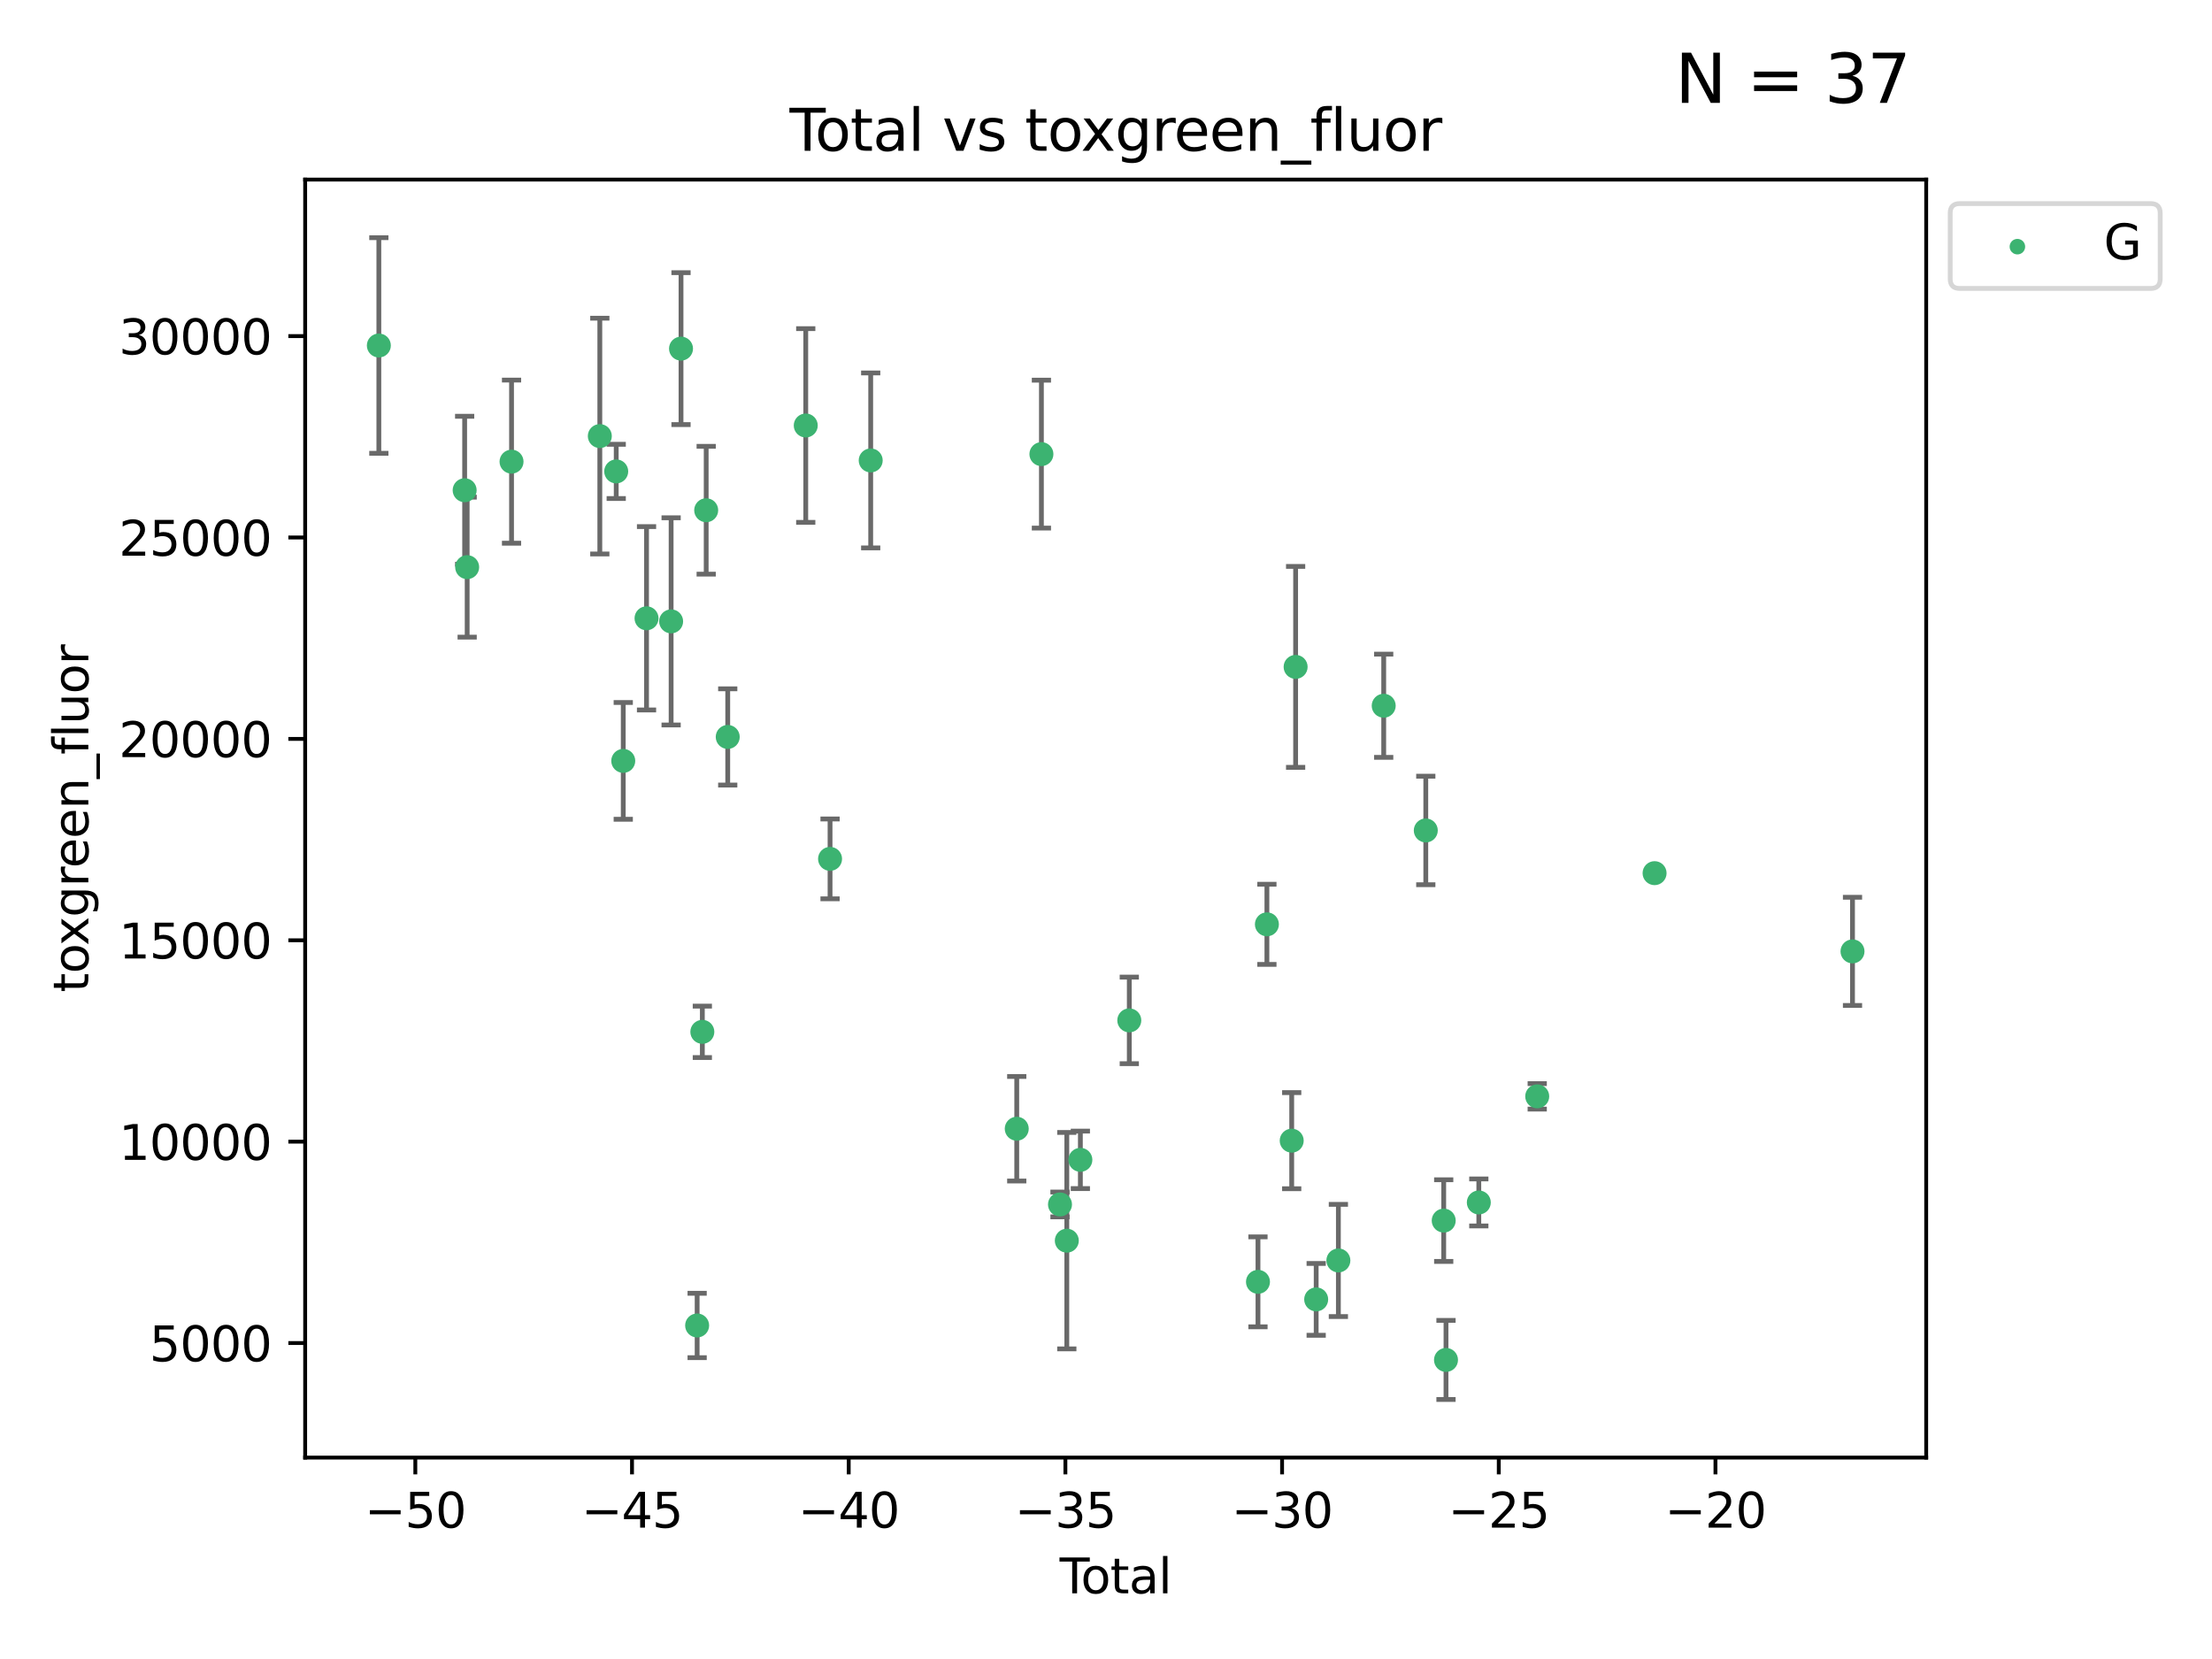 <?xml version="1.0" encoding="utf-8" standalone="no"?>
<!DOCTYPE svg PUBLIC "-//W3C//DTD SVG 1.1//EN"
  "http://www.w3.org/Graphics/SVG/1.1/DTD/svg11.dtd">
<svg xmlns:xlink="http://www.w3.org/1999/xlink" width="460.8pt" height="345.6pt" viewBox="0 0 460.8 345.6" xmlns="http://www.w3.org/2000/svg" version="1.1">
 <defs>
  <style type="text/css">*{stroke-linejoin: round; stroke-linecap: butt}</style>
 </defs>
 <g id="figure_1">
  <g id="patch_1">
   <path d="M 0 345.6 
L 460.8 345.6 
L 460.8 0 
L 0 0 
z
" style="fill: #ffffff"/>
  </g>
  <g id="axes_1">
   <g id="patch_2">
    <path d="M 63.571 303.64 
L 401.26 303.64 
L 401.26 37.411 
L 63.571 37.411 
z
" style="fill: #ffffff"/>
   </g>
   <g id="PathCollection_1">
    <defs>
     <path id="m1333684950" d="M 0 1.118 
C 0.297 1.118 0.581 1 0.791 0.791 
C 1 0.581 1.118 0.297 1.118 0 
C 1.118 -0.297 1 -0.581 0.791 -0.791 
C 0.581 -1 0.297 -1.118 0 -1.118 
C -0.297 -1.118 -0.581 -1 -0.791 -0.791 
C -1 -0.581 -1.118 -0.297 -1.118 0 
C -1.118 0.297 -1 0.581 -0.791 0.791 
C -0.581 1 -0.297 1.118 0 1.118 
z
" style="stroke: #3cb371"/>
    </defs>
    <g clip-path="url(#p2e4b4ba014)">
     <use xlink:href="#m1333684950" x="78.921" y="71.974" style="fill: #3cb371; stroke: #3cb371"/>
     <use xlink:href="#m1333684950" x="96.795" y="102.122" style="fill: #3cb371; stroke: #3cb371"/>
     <use xlink:href="#m1333684950" x="97.319" y="118.147" style="fill: #3cb371; stroke: #3cb371"/>
     <use xlink:href="#m1333684950" x="106.562" y="96.17" style="fill: #3cb371; stroke: #3cb371"/>
     <use xlink:href="#m1333684950" x="124.953" y="90.844" style="fill: #3cb371; stroke: #3cb371"/>
     <use xlink:href="#m1333684950" x="128.369" y="98.203" style="fill: #3cb371; stroke: #3cb371"/>
     <use xlink:href="#m1333684950" x="129.835" y="158.506" style="fill: #3cb371; stroke: #3cb371"/>
     <use xlink:href="#m1333684950" x="134.685" y="128.801" style="fill: #3cb371; stroke: #3cb371"/>
     <use xlink:href="#m1333684950" x="139.807" y="129.444" style="fill: #3cb371; stroke: #3cb371"/>
     <use xlink:href="#m1333684950" x="141.868" y="72.624" style="fill: #3cb371; stroke: #3cb371"/>
     <use xlink:href="#m1333684950" x="145.227" y="276.119" style="fill: #3cb371; stroke: #3cb371"/>
     <use xlink:href="#m1333684950" x="146.31" y="214.952" style="fill: #3cb371; stroke: #3cb371"/>
     <use xlink:href="#m1333684950" x="147.112" y="106.294" style="fill: #3cb371; stroke: #3cb371"/>
     <use xlink:href="#m1333684950" x="151.6" y="153.518" style="fill: #3cb371; stroke: #3cb371"/>
     <use xlink:href="#m1333684950" x="167.853" y="88.638" style="fill: #3cb371; stroke: #3cb371"/>
     <use xlink:href="#m1333684950" x="172.916" y="178.921" style="fill: #3cb371; stroke: #3cb371"/>
     <use xlink:href="#m1333684950" x="181.383" y="95.918" style="fill: #3cb371; stroke: #3cb371"/>
     <use xlink:href="#m1333684950" x="211.806" y="235.135" style="fill: #3cb371; stroke: #3cb371"/>
     <use xlink:href="#m1333684950" x="216.945" y="94.6" style="fill: #3cb371; stroke: #3cb371"/>
     <use xlink:href="#m1333684950" x="220.816" y="250.909" style="fill: #3cb371; stroke: #3cb371"/>
     <use xlink:href="#m1333684950" x="222.236" y="258.454" style="fill: #3cb371; stroke: #3cb371"/>
     <use xlink:href="#m1333684950" x="225.061" y="241.616" style="fill: #3cb371; stroke: #3cb371"/>
     <use xlink:href="#m1333684950" x="235.252" y="212.564" style="fill: #3cb371; stroke: #3cb371"/>
     <use xlink:href="#m1333684950" x="262.06" y="267.031" style="fill: #3cb371; stroke: #3cb371"/>
     <use xlink:href="#m1333684950" x="263.919" y="192.552" style="fill: #3cb371; stroke: #3cb371"/>
     <use xlink:href="#m1333684950" x="269.086" y="237.622" style="fill: #3cb371; stroke: #3cb371"/>
     <use xlink:href="#m1333684950" x="269.902" y="138.926" style="fill: #3cb371; stroke: #3cb371"/>
     <use xlink:href="#m1333684950" x="274.184" y="270.685" style="fill: #3cb371; stroke: #3cb371"/>
     <use xlink:href="#m1333684950" x="278.809" y="262.576" style="fill: #3cb371; stroke: #3cb371"/>
     <use xlink:href="#m1333684950" x="288.251" y="147.019" style="fill: #3cb371; stroke: #3cb371"/>
     <use xlink:href="#m1333684950" x="297.018" y="173" style="fill: #3cb371; stroke: #3cb371"/>
     <use xlink:href="#m1333684950" x="300.752" y="254.271" style="fill: #3cb371; stroke: #3cb371"/>
     <use xlink:href="#m1333684950" x="301.228" y="283.298" style="fill: #3cb371; stroke: #3cb371"/>
     <use xlink:href="#m1333684950" x="308.064" y="250.494" style="fill: #3cb371; stroke: #3cb371"/>
     <use xlink:href="#m1333684950" x="320.231" y="228.39" style="fill: #3cb371; stroke: #3cb371"/>
     <use xlink:href="#m1333684950" x="344.679" y="181.895" style="fill: #3cb371; stroke: #3cb371"/>
     <use xlink:href="#m1333684950" x="385.911" y="198.191" style="fill: #3cb371; stroke: #3cb371"/>
    </g>
   </g>
   <g id="matplotlib.axis_1">
    <g id="xtick_1">
     <g id="line2d_1">
      <defs>
       <path id="ma77ba9586b" d="M 0 0 
L 0 3.5 
" style="stroke: #000000; stroke-width: 0.8"/>
      </defs>
      <g>
       <use xlink:href="#ma77ba9586b" x="86.519" y="303.64" style="stroke: #000000; stroke-width: 0.8"/>
      </g>
     </g>
     <g id="text_1">
      <!-- −50 -->
      <g transform="translate(75.966 318.238)scale(0.1 -0.1)">
       <defs>
        <path id="DejaVuSans-2212" d="M 678 2272 
L 4684 2272 
L 4684 1741 
L 678 1741 
L 678 2272 
z
" transform="scale(0.016)"/>
        <path id="DejaVuSans-35" d="M 691 4666 
L 3169 4666 
L 3169 4134 
L 1269 4134 
L 1269 2991 
Q 1406 3038 1543 3061 
Q 1681 3084 1819 3084 
Q 2600 3084 3056 2656 
Q 3513 2228 3513 1497 
Q 3513 744 3044 326 
Q 2575 -91 1722 -91 
Q 1428 -91 1123 -41 
Q 819 9 494 109 
L 494 744 
Q 775 591 1075 516 
Q 1375 441 1709 441 
Q 2250 441 2565 725 
Q 2881 1009 2881 1497 
Q 2881 1984 2565 2268 
Q 2250 2553 1709 2553 
Q 1456 2553 1204 2497 
Q 953 2441 691 2322 
L 691 4666 
z
" transform="scale(0.016)"/>
        <path id="DejaVuSans-30" d="M 2034 4250 
Q 1547 4250 1301 3770 
Q 1056 3291 1056 2328 
Q 1056 1369 1301 889 
Q 1547 409 2034 409 
Q 2525 409 2770 889 
Q 3016 1369 3016 2328 
Q 3016 3291 2770 3770 
Q 2525 4250 2034 4250 
z
M 2034 4750 
Q 2819 4750 3233 4129 
Q 3647 3509 3647 2328 
Q 3647 1150 3233 529 
Q 2819 -91 2034 -91 
Q 1250 -91 836 529 
Q 422 1150 422 2328 
Q 422 3509 836 4129 
Q 1250 4750 2034 4750 
z
" transform="scale(0.016)"/>
       </defs>
       <use xlink:href="#DejaVuSans-2212"/>
       <use xlink:href="#DejaVuSans-35" x="83.789"/>
       <use xlink:href="#DejaVuSans-30" x="147.412"/>
      </g>
     </g>
    </g>
    <g id="xtick_2">
     <g id="line2d_2">
      <g>
       <use xlink:href="#ma77ba9586b" x="131.659" y="303.64" style="stroke: #000000; stroke-width: 0.8"/>
      </g>
     </g>
     <g id="text_2">
      <!-- −45 -->
      <g transform="translate(121.107 318.238)scale(0.1 -0.1)">
       <defs>
        <path id="DejaVuSans-34" d="M 2419 4116 
L 825 1625 
L 2419 1625 
L 2419 4116 
z
M 2253 4666 
L 3047 4666 
L 3047 1625 
L 3713 1625 
L 3713 1100 
L 3047 1100 
L 3047 0 
L 2419 0 
L 2419 1100 
L 313 1100 
L 313 1709 
L 2253 4666 
z
" transform="scale(0.016)"/>
       </defs>
       <use xlink:href="#DejaVuSans-2212"/>
       <use xlink:href="#DejaVuSans-34" x="83.789"/>
       <use xlink:href="#DejaVuSans-35" x="147.412"/>
      </g>
     </g>
    </g>
    <g id="xtick_3">
     <g id="line2d_3">
      <g>
       <use xlink:href="#ma77ba9586b" x="176.8" y="303.64" style="stroke: #000000; stroke-width: 0.8"/>
      </g>
     </g>
     <g id="text_3">
      <!-- −40 -->
      <g transform="translate(166.247 318.238)scale(0.1 -0.1)">
       <use xlink:href="#DejaVuSans-2212"/>
       <use xlink:href="#DejaVuSans-34" x="83.789"/>
       <use xlink:href="#DejaVuSans-30" x="147.412"/>
      </g>
     </g>
    </g>
    <g id="xtick_4">
     <g id="line2d_4">
      <g>
       <use xlink:href="#ma77ba9586b" x="221.94" y="303.64" style="stroke: #000000; stroke-width: 0.8"/>
      </g>
     </g>
     <g id="text_4">
      <!-- −35 -->
      <g transform="translate(211.388 318.238)scale(0.1 -0.1)">
       <defs>
        <path id="DejaVuSans-33" d="M 2597 2516 
Q 3050 2419 3304 2112 
Q 3559 1806 3559 1356 
Q 3559 666 3084 287 
Q 2609 -91 1734 -91 
Q 1441 -91 1130 -33 
Q 819 25 488 141 
L 488 750 
Q 750 597 1062 519 
Q 1375 441 1716 441 
Q 2309 441 2620 675 
Q 2931 909 2931 1356 
Q 2931 1769 2642 2001 
Q 2353 2234 1838 2234 
L 1294 2234 
L 1294 2753 
L 1863 2753 
Q 2328 2753 2575 2939 
Q 2822 3125 2822 3475 
Q 2822 3834 2567 4026 
Q 2313 4219 1838 4219 
Q 1578 4219 1281 4162 
Q 984 4106 628 3988 
L 628 4550 
Q 988 4650 1302 4700 
Q 1616 4750 1894 4750 
Q 2613 4750 3031 4423 
Q 3450 4097 3450 3541 
Q 3450 3153 3228 2886 
Q 3006 2619 2597 2516 
z
" transform="scale(0.016)"/>
       </defs>
       <use xlink:href="#DejaVuSans-2212"/>
       <use xlink:href="#DejaVuSans-33" x="83.789"/>
       <use xlink:href="#DejaVuSans-35" x="147.412"/>
      </g>
     </g>
    </g>
    <g id="xtick_5">
     <g id="line2d_5">
      <g>
       <use xlink:href="#ma77ba9586b" x="267.081" y="303.64" style="stroke: #000000; stroke-width: 0.8"/>
      </g>
     </g>
     <g id="text_5">
      <!-- −30 -->
      <g transform="translate(256.528 318.238)scale(0.1 -0.1)">
       <use xlink:href="#DejaVuSans-2212"/>
       <use xlink:href="#DejaVuSans-33" x="83.789"/>
       <use xlink:href="#DejaVuSans-30" x="147.412"/>
      </g>
     </g>
    </g>
    <g id="xtick_6">
     <g id="line2d_6">
      <g>
       <use xlink:href="#ma77ba9586b" x="312.221" y="303.64" style="stroke: #000000; stroke-width: 0.8"/>
      </g>
     </g>
     <g id="text_6">
      <!-- −25 -->
      <g transform="translate(301.669 318.238)scale(0.1 -0.1)">
       <defs>
        <path id="DejaVuSans-32" d="M 1228 531 
L 3431 531 
L 3431 0 
L 469 0 
L 469 531 
Q 828 903 1448 1529 
Q 2069 2156 2228 2338 
Q 2531 2678 2651 2914 
Q 2772 3150 2772 3378 
Q 2772 3750 2511 3984 
Q 2250 4219 1831 4219 
Q 1534 4219 1204 4116 
Q 875 4013 500 3803 
L 500 4441 
Q 881 4594 1212 4672 
Q 1544 4750 1819 4750 
Q 2544 4750 2975 4387 
Q 3406 4025 3406 3419 
Q 3406 3131 3298 2873 
Q 3191 2616 2906 2266 
Q 2828 2175 2409 1742 
Q 1991 1309 1228 531 
z
" transform="scale(0.016)"/>
       </defs>
       <use xlink:href="#DejaVuSans-2212"/>
       <use xlink:href="#DejaVuSans-32" x="83.789"/>
       <use xlink:href="#DejaVuSans-35" x="147.412"/>
      </g>
     </g>
    </g>
    <g id="xtick_7">
     <g id="line2d_7">
      <g>
       <use xlink:href="#ma77ba9586b" x="357.362" y="303.64" style="stroke: #000000; stroke-width: 0.8"/>
      </g>
     </g>
     <g id="text_7">
      <!-- −20 -->
      <g transform="translate(346.81 318.238)scale(0.1 -0.1)">
       <use xlink:href="#DejaVuSans-2212"/>
       <use xlink:href="#DejaVuSans-32" x="83.789"/>
       <use xlink:href="#DejaVuSans-30" x="147.412"/>
      </g>
     </g>
    </g>
    <g id="text_8">
     <!-- Total -->
     <g transform="translate(220.739 331.917)scale(0.1 -0.1)">
      <defs>
       <path id="DejaVuSans-54" d="M -19 4666 
L 3928 4666 
L 3928 4134 
L 2272 4134 
L 2272 0 
L 1638 0 
L 1638 4134 
L -19 4134 
L -19 4666 
z
" transform="scale(0.016)"/>
       <path id="DejaVuSans-6f" d="M 1959 3097 
Q 1497 3097 1228 2736 
Q 959 2375 959 1747 
Q 959 1119 1226 758 
Q 1494 397 1959 397 
Q 2419 397 2687 759 
Q 2956 1122 2956 1747 
Q 2956 2369 2687 2733 
Q 2419 3097 1959 3097 
z
M 1959 3584 
Q 2709 3584 3137 3096 
Q 3566 2609 3566 1747 
Q 3566 888 3137 398 
Q 2709 -91 1959 -91 
Q 1206 -91 779 398 
Q 353 888 353 1747 
Q 353 2609 779 3096 
Q 1206 3584 1959 3584 
z
" transform="scale(0.016)"/>
       <path id="DejaVuSans-74" d="M 1172 4494 
L 1172 3500 
L 2356 3500 
L 2356 3053 
L 1172 3053 
L 1172 1153 
Q 1172 725 1289 603 
Q 1406 481 1766 481 
L 2356 481 
L 2356 0 
L 1766 0 
Q 1100 0 847 248 
Q 594 497 594 1153 
L 594 3053 
L 172 3053 
L 172 3500 
L 594 3500 
L 594 4494 
L 1172 4494 
z
" transform="scale(0.016)"/>
       <path id="DejaVuSans-61" d="M 2194 1759 
Q 1497 1759 1228 1600 
Q 959 1441 959 1056 
Q 959 750 1161 570 
Q 1363 391 1709 391 
Q 2188 391 2477 730 
Q 2766 1069 2766 1631 
L 2766 1759 
L 2194 1759 
z
M 3341 1997 
L 3341 0 
L 2766 0 
L 2766 531 
Q 2569 213 2275 61 
Q 1981 -91 1556 -91 
Q 1019 -91 701 211 
Q 384 513 384 1019 
Q 384 1609 779 1909 
Q 1175 2209 1959 2209 
L 2766 2209 
L 2766 2266 
Q 2766 2663 2505 2880 
Q 2244 3097 1772 3097 
Q 1472 3097 1187 3025 
Q 903 2953 641 2809 
L 641 3341 
Q 956 3463 1253 3523 
Q 1550 3584 1831 3584 
Q 2591 3584 2966 3190 
Q 3341 2797 3341 1997 
z
" transform="scale(0.016)"/>
       <path id="DejaVuSans-6c" d="M 603 4863 
L 1178 4863 
L 1178 0 
L 603 0 
L 603 4863 
z
" transform="scale(0.016)"/>
      </defs>
      <use xlink:href="#DejaVuSans-54"/>
      <use xlink:href="#DejaVuSans-6f" x="44.084"/>
      <use xlink:href="#DejaVuSans-74" x="105.266"/>
      <use xlink:href="#DejaVuSans-61" x="144.475"/>
      <use xlink:href="#DejaVuSans-6c" x="205.754"/>
     </g>
    </g>
   </g>
   <g id="matplotlib.axis_2">
    <g id="ytick_1">
     <g id="line2d_8">
      <defs>
       <path id="me175e4bf28" d="M 0 0 
L -3.5 0 
" style="stroke: #000000; stroke-width: 0.8"/>
      </defs>
      <g>
       <use xlink:href="#me175e4bf28" x="63.571" y="279.777" style="stroke: #000000; stroke-width: 0.8"/>
      </g>
     </g>
     <g id="text_9">
      <!-- 5000 -->
      <g transform="translate(31.121 283.576)scale(0.1 -0.1)">
       <use xlink:href="#DejaVuSans-35"/>
       <use xlink:href="#DejaVuSans-30" x="63.623"/>
       <use xlink:href="#DejaVuSans-30" x="127.246"/>
       <use xlink:href="#DejaVuSans-30" x="190.869"/>
      </g>
     </g>
    </g>
    <g id="ytick_2">
     <g id="line2d_9">
      <g>
       <use xlink:href="#me175e4bf28" x="63.571" y="237.825" style="stroke: #000000; stroke-width: 0.8"/>
      </g>
     </g>
     <g id="text_10">
      <!-- 10000 -->
      <g transform="translate(24.759 241.624)scale(0.1 -0.1)">
       <defs>
        <path id="DejaVuSans-31" d="M 794 531 
L 1825 531 
L 1825 4091 
L 703 3866 
L 703 4441 
L 1819 4666 
L 2450 4666 
L 2450 531 
L 3481 531 
L 3481 0 
L 794 0 
L 794 531 
z
" transform="scale(0.016)"/>
       </defs>
       <use xlink:href="#DejaVuSans-31"/>
       <use xlink:href="#DejaVuSans-30" x="63.623"/>
       <use xlink:href="#DejaVuSans-30" x="127.246"/>
       <use xlink:href="#DejaVuSans-30" x="190.869"/>
       <use xlink:href="#DejaVuSans-30" x="254.492"/>
      </g>
     </g>
    </g>
    <g id="ytick_3">
     <g id="line2d_10">
      <g>
       <use xlink:href="#me175e4bf28" x="63.571" y="195.873" style="stroke: #000000; stroke-width: 0.8"/>
      </g>
     </g>
     <g id="text_11">
      <!-- 15000 -->
      <g transform="translate(24.759 199.672)scale(0.1 -0.1)">
       <use xlink:href="#DejaVuSans-31"/>
       <use xlink:href="#DejaVuSans-35" x="63.623"/>
       <use xlink:href="#DejaVuSans-30" x="127.246"/>
       <use xlink:href="#DejaVuSans-30" x="190.869"/>
       <use xlink:href="#DejaVuSans-30" x="254.492"/>
      </g>
     </g>
    </g>
    <g id="ytick_4">
     <g id="line2d_11">
      <g>
       <use xlink:href="#me175e4bf28" x="63.571" y="153.921" style="stroke: #000000; stroke-width: 0.8"/>
      </g>
     </g>
     <g id="text_12">
      <!-- 20000 -->
      <g transform="translate(24.759 157.72)scale(0.1 -0.1)">
       <use xlink:href="#DejaVuSans-32"/>
       <use xlink:href="#DejaVuSans-30" x="63.623"/>
       <use xlink:href="#DejaVuSans-30" x="127.246"/>
       <use xlink:href="#DejaVuSans-30" x="190.869"/>
       <use xlink:href="#DejaVuSans-30" x="254.492"/>
      </g>
     </g>
    </g>
    <g id="ytick_5">
     <g id="line2d_12">
      <g>
       <use xlink:href="#me175e4bf28" x="63.571" y="111.969" style="stroke: #000000; stroke-width: 0.8"/>
      </g>
     </g>
     <g id="text_13">
      <!-- 25000 -->
      <g transform="translate(24.759 115.769)scale(0.1 -0.1)">
       <use xlink:href="#DejaVuSans-32"/>
       <use xlink:href="#DejaVuSans-35" x="63.623"/>
       <use xlink:href="#DejaVuSans-30" x="127.246"/>
       <use xlink:href="#DejaVuSans-30" x="190.869"/>
       <use xlink:href="#DejaVuSans-30" x="254.492"/>
      </g>
     </g>
    </g>
    <g id="ytick_6">
     <g id="line2d_13">
      <g>
       <use xlink:href="#me175e4bf28" x="63.571" y="70.018" style="stroke: #000000; stroke-width: 0.8"/>
      </g>
     </g>
     <g id="text_14">
      <!-- 30000 -->
      <g transform="translate(24.759 73.817)scale(0.1 -0.1)">
       <use xlink:href="#DejaVuSans-33"/>
       <use xlink:href="#DejaVuSans-30" x="63.623"/>
       <use xlink:href="#DejaVuSans-30" x="127.246"/>
       <use xlink:href="#DejaVuSans-30" x="190.869"/>
       <use xlink:href="#DejaVuSans-30" x="254.492"/>
      </g>
     </g>
    </g>
    <g id="text_15">
     <!-- toxgreen_fluor -->
     <g transform="translate(18.401 206.72)rotate(-90)scale(0.1 -0.1)">
      <defs>
       <path id="DejaVuSans-78" d="M 3513 3500 
L 2247 1797 
L 3578 0 
L 2900 0 
L 1881 1375 
L 863 0 
L 184 0 
L 1544 1831 
L 300 3500 
L 978 3500 
L 1906 2253 
L 2834 3500 
L 3513 3500 
z
" transform="scale(0.016)"/>
       <path id="DejaVuSans-67" d="M 2906 1791 
Q 2906 2416 2648 2759 
Q 2391 3103 1925 3103 
Q 1463 3103 1205 2759 
Q 947 2416 947 1791 
Q 947 1169 1205 825 
Q 1463 481 1925 481 
Q 2391 481 2648 825 
Q 2906 1169 2906 1791 
z
M 3481 434 
Q 3481 -459 3084 -895 
Q 2688 -1331 1869 -1331 
Q 1566 -1331 1297 -1286 
Q 1028 -1241 775 -1147 
L 775 -588 
Q 1028 -725 1275 -790 
Q 1522 -856 1778 -856 
Q 2344 -856 2625 -561 
Q 2906 -266 2906 331 
L 2906 616 
Q 2728 306 2450 153 
Q 2172 0 1784 0 
Q 1141 0 747 490 
Q 353 981 353 1791 
Q 353 2603 747 3093 
Q 1141 3584 1784 3584 
Q 2172 3584 2450 3431 
Q 2728 3278 2906 2969 
L 2906 3500 
L 3481 3500 
L 3481 434 
z
" transform="scale(0.016)"/>
       <path id="DejaVuSans-72" d="M 2631 2963 
Q 2534 3019 2420 3045 
Q 2306 3072 2169 3072 
Q 1681 3072 1420 2755 
Q 1159 2438 1159 1844 
L 1159 0 
L 581 0 
L 581 3500 
L 1159 3500 
L 1159 2956 
Q 1341 3275 1631 3429 
Q 1922 3584 2338 3584 
Q 2397 3584 2469 3576 
Q 2541 3569 2628 3553 
L 2631 2963 
z
" transform="scale(0.016)"/>
       <path id="DejaVuSans-65" d="M 3597 1894 
L 3597 1613 
L 953 1613 
Q 991 1019 1311 708 
Q 1631 397 2203 397 
Q 2534 397 2845 478 
Q 3156 559 3463 722 
L 3463 178 
Q 3153 47 2828 -22 
Q 2503 -91 2169 -91 
Q 1331 -91 842 396 
Q 353 884 353 1716 
Q 353 2575 817 3079 
Q 1281 3584 2069 3584 
Q 2775 3584 3186 3129 
Q 3597 2675 3597 1894 
z
M 3022 2063 
Q 3016 2534 2758 2815 
Q 2500 3097 2075 3097 
Q 1594 3097 1305 2825 
Q 1016 2553 972 2059 
L 3022 2063 
z
" transform="scale(0.016)"/>
       <path id="DejaVuSans-6e" d="M 3513 2113 
L 3513 0 
L 2938 0 
L 2938 2094 
Q 2938 2591 2744 2837 
Q 2550 3084 2163 3084 
Q 1697 3084 1428 2787 
Q 1159 2491 1159 1978 
L 1159 0 
L 581 0 
L 581 3500 
L 1159 3500 
L 1159 2956 
Q 1366 3272 1645 3428 
Q 1925 3584 2291 3584 
Q 2894 3584 3203 3211 
Q 3513 2838 3513 2113 
z
" transform="scale(0.016)"/>
       <path id="DejaVuSans-5f" d="M 3263 -1063 
L 3263 -1509 
L -63 -1509 
L -63 -1063 
L 3263 -1063 
z
" transform="scale(0.016)"/>
       <path id="DejaVuSans-66" d="M 2375 4863 
L 2375 4384 
L 1825 4384 
Q 1516 4384 1395 4259 
Q 1275 4134 1275 3809 
L 1275 3500 
L 2222 3500 
L 2222 3053 
L 1275 3053 
L 1275 0 
L 697 0 
L 697 3053 
L 147 3053 
L 147 3500 
L 697 3500 
L 697 3744 
Q 697 4328 969 4595 
Q 1241 4863 1831 4863 
L 2375 4863 
z
" transform="scale(0.016)"/>
       <path id="DejaVuSans-75" d="M 544 1381 
L 544 3500 
L 1119 3500 
L 1119 1403 
Q 1119 906 1312 657 
Q 1506 409 1894 409 
Q 2359 409 2629 706 
Q 2900 1003 2900 1516 
L 2900 3500 
L 3475 3500 
L 3475 0 
L 2900 0 
L 2900 538 
Q 2691 219 2414 64 
Q 2138 -91 1772 -91 
Q 1169 -91 856 284 
Q 544 659 544 1381 
z
M 1991 3584 
L 1991 3584 
z
" transform="scale(0.016)"/>
      </defs>
      <use xlink:href="#DejaVuSans-74"/>
      <use xlink:href="#DejaVuSans-6f" x="39.209"/>
      <use xlink:href="#DejaVuSans-78" x="97.266"/>
      <use xlink:href="#DejaVuSans-67" x="156.445"/>
      <use xlink:href="#DejaVuSans-72" x="219.922"/>
      <use xlink:href="#DejaVuSans-65" x="258.785"/>
      <use xlink:href="#DejaVuSans-65" x="320.309"/>
      <use xlink:href="#DejaVuSans-6e" x="381.832"/>
      <use xlink:href="#DejaVuSans-5f" x="445.211"/>
      <use xlink:href="#DejaVuSans-66" x="495.211"/>
      <use xlink:href="#DejaVuSans-6c" x="530.416"/>
      <use xlink:href="#DejaVuSans-75" x="558.199"/>
      <use xlink:href="#DejaVuSans-6f" x="621.578"/>
      <use xlink:href="#DejaVuSans-72" x="682.76"/>
     </g>
    </g>
   </g>
   <g id="LineCollection_1">
    <path d="M 78.921 94.435 
L 78.921 49.513 
" clip-path="url(#p2e4b4ba014)" style="fill: none; stroke: #696969"/>
    <path d="M 96.795 117.528 
L 96.795 86.716 
" clip-path="url(#p2e4b4ba014)" style="fill: none; stroke: #696969"/>
    <path d="M 97.319 132.729 
L 97.319 103.565 
" clip-path="url(#p2e4b4ba014)" style="fill: none; stroke: #696969"/>
    <path d="M 106.562 113.162 
L 106.562 79.178 
" clip-path="url(#p2e4b4ba014)" style="fill: none; stroke: #696969"/>
    <path d="M 124.953 115.402 
L 124.953 66.285 
" clip-path="url(#p2e4b4ba014)" style="fill: none; stroke: #696969"/>
    <path d="M 128.369 103.852 
L 128.369 92.553 
" clip-path="url(#p2e4b4ba014)" style="fill: none; stroke: #696969"/>
    <path d="M 129.835 170.668 
L 129.835 146.344 
" clip-path="url(#p2e4b4ba014)" style="fill: none; stroke: #696969"/>
    <path d="M 134.685 147.899 
L 134.685 109.702 
" clip-path="url(#p2e4b4ba014)" style="fill: none; stroke: #696969"/>
    <path d="M 139.807 151.024 
L 139.807 107.863 
" clip-path="url(#p2e4b4ba014)" style="fill: none; stroke: #696969"/>
    <path d="M 141.868 88.449 
L 141.868 56.8 
" clip-path="url(#p2e4b4ba014)" style="fill: none; stroke: #696969"/>
    <path d="M 145.227 282.825 
L 145.227 269.414 
" clip-path="url(#p2e4b4ba014)" style="fill: none; stroke: #696969"/>
    <path d="M 146.31 220.309 
L 146.31 209.596 
" clip-path="url(#p2e4b4ba014)" style="fill: none; stroke: #696969"/>
    <path d="M 147.112 119.609 
L 147.112 92.978 
" clip-path="url(#p2e4b4ba014)" style="fill: none; stroke: #696969"/>
    <path d="M 151.6 163.542 
L 151.6 143.493 
" clip-path="url(#p2e4b4ba014)" style="fill: none; stroke: #696969"/>
    <path d="M 167.853 108.817 
L 167.853 68.46 
" clip-path="url(#p2e4b4ba014)" style="fill: none; stroke: #696969"/>
    <path d="M 172.916 187.237 
L 172.916 170.605 
" clip-path="url(#p2e4b4ba014)" style="fill: none; stroke: #696969"/>
    <path d="M 181.383 114.141 
L 181.383 77.694 
" clip-path="url(#p2e4b4ba014)" style="fill: none; stroke: #696969"/>
    <path d="M 211.806 246.022 
L 211.806 224.248 
" clip-path="url(#p2e4b4ba014)" style="fill: none; stroke: #696969"/>
    <path d="M 216.945 110.005 
L 216.945 79.196 
" clip-path="url(#p2e4b4ba014)" style="fill: none; stroke: #696969"/>
    <path d="M 220.816 253.493 
L 220.816 248.324 
" clip-path="url(#p2e4b4ba014)" style="fill: none; stroke: #696969"/>
    <path d="M 222.236 280.994 
L 222.236 235.914 
" clip-path="url(#p2e4b4ba014)" style="fill: none; stroke: #696969"/>
    <path d="M 225.061 247.605 
L 225.061 235.627 
" clip-path="url(#p2e4b4ba014)" style="fill: none; stroke: #696969"/>
    <path d="M 235.252 221.579 
L 235.252 203.55 
" clip-path="url(#p2e4b4ba014)" style="fill: none; stroke: #696969"/>
    <path d="M 262.06 276.402 
L 262.06 257.659 
" clip-path="url(#p2e4b4ba014)" style="fill: none; stroke: #696969"/>
    <path d="M 263.919 200.899 
L 263.919 184.204 
" clip-path="url(#p2e4b4ba014)" style="fill: none; stroke: #696969"/>
    <path d="M 269.086 247.635 
L 269.086 227.61 
" clip-path="url(#p2e4b4ba014)" style="fill: none; stroke: #696969"/>
    <path d="M 269.902 159.853 
L 269.902 117.998 
" clip-path="url(#p2e4b4ba014)" style="fill: none; stroke: #696969"/>
    <path d="M 274.184 278.165 
L 274.184 263.204 
" clip-path="url(#p2e4b4ba014)" style="fill: none; stroke: #696969"/>
    <path d="M 278.809 274.264 
L 278.809 250.888 
" clip-path="url(#p2e4b4ba014)" style="fill: none; stroke: #696969"/>
    <path d="M 288.251 157.775 
L 288.251 136.264 
" clip-path="url(#p2e4b4ba014)" style="fill: none; stroke: #696969"/>
    <path d="M 297.018 184.303 
L 297.018 161.696 
" clip-path="url(#p2e4b4ba014)" style="fill: none; stroke: #696969"/>
    <path d="M 300.752 262.777 
L 300.752 245.766 
" clip-path="url(#p2e4b4ba014)" style="fill: none; stroke: #696969"/>
    <path d="M 301.228 291.539 
L 301.228 275.058 
" clip-path="url(#p2e4b4ba014)" style="fill: none; stroke: #696969"/>
    <path d="M 308.064 255.39 
L 308.064 245.597 
" clip-path="url(#p2e4b4ba014)" style="fill: none; stroke: #696969"/>
    <path d="M 320.231 231.044 
L 320.231 225.736 
" clip-path="url(#p2e4b4ba014)" style="fill: none; stroke: #696969"/>
    <path d="M 344.679 182.677 
L 344.679 181.113 
" clip-path="url(#p2e4b4ba014)" style="fill: none; stroke: #696969"/>
    <path d="M 385.911 209.459 
L 385.911 186.923 
" clip-path="url(#p2e4b4ba014)" style="fill: none; stroke: #696969"/>
   </g>
   <g id="line2d_14">
    <defs>
     <path id="m95e53f589f" d="M 2 0 
L -2 -0 
" style="stroke: #696969"/>
    </defs>
    <g clip-path="url(#p2e4b4ba014)">
     <use xlink:href="#m95e53f589f" x="78.921" y="94.435" style="fill: #696969; stroke: #696969"/>
     <use xlink:href="#m95e53f589f" x="96.795" y="117.528" style="fill: #696969; stroke: #696969"/>
     <use xlink:href="#m95e53f589f" x="97.319" y="132.729" style="fill: #696969; stroke: #696969"/>
     <use xlink:href="#m95e53f589f" x="106.562" y="113.162" style="fill: #696969; stroke: #696969"/>
     <use xlink:href="#m95e53f589f" x="124.953" y="115.402" style="fill: #696969; stroke: #696969"/>
     <use xlink:href="#m95e53f589f" x="128.369" y="103.852" style="fill: #696969; stroke: #696969"/>
     <use xlink:href="#m95e53f589f" x="129.835" y="170.668" style="fill: #696969; stroke: #696969"/>
     <use xlink:href="#m95e53f589f" x="134.685" y="147.899" style="fill: #696969; stroke: #696969"/>
     <use xlink:href="#m95e53f589f" x="139.807" y="151.024" style="fill: #696969; stroke: #696969"/>
     <use xlink:href="#m95e53f589f" x="141.868" y="88.449" style="fill: #696969; stroke: #696969"/>
     <use xlink:href="#m95e53f589f" x="145.227" y="282.825" style="fill: #696969; stroke: #696969"/>
     <use xlink:href="#m95e53f589f" x="146.31" y="220.309" style="fill: #696969; stroke: #696969"/>
     <use xlink:href="#m95e53f589f" x="147.112" y="119.609" style="fill: #696969; stroke: #696969"/>
     <use xlink:href="#m95e53f589f" x="151.6" y="163.542" style="fill: #696969; stroke: #696969"/>
     <use xlink:href="#m95e53f589f" x="167.853" y="108.817" style="fill: #696969; stroke: #696969"/>
     <use xlink:href="#m95e53f589f" x="172.916" y="187.237" style="fill: #696969; stroke: #696969"/>
     <use xlink:href="#m95e53f589f" x="181.383" y="114.141" style="fill: #696969; stroke: #696969"/>
     <use xlink:href="#m95e53f589f" x="211.806" y="246.022" style="fill: #696969; stroke: #696969"/>
     <use xlink:href="#m95e53f589f" x="216.945" y="110.005" style="fill: #696969; stroke: #696969"/>
     <use xlink:href="#m95e53f589f" x="220.816" y="253.493" style="fill: #696969; stroke: #696969"/>
     <use xlink:href="#m95e53f589f" x="222.236" y="280.994" style="fill: #696969; stroke: #696969"/>
     <use xlink:href="#m95e53f589f" x="225.061" y="247.605" style="fill: #696969; stroke: #696969"/>
     <use xlink:href="#m95e53f589f" x="235.252" y="221.579" style="fill: #696969; stroke: #696969"/>
     <use xlink:href="#m95e53f589f" x="262.06" y="276.402" style="fill: #696969; stroke: #696969"/>
     <use xlink:href="#m95e53f589f" x="263.919" y="200.899" style="fill: #696969; stroke: #696969"/>
     <use xlink:href="#m95e53f589f" x="269.086" y="247.635" style="fill: #696969; stroke: #696969"/>
     <use xlink:href="#m95e53f589f" x="269.902" y="159.853" style="fill: #696969; stroke: #696969"/>
     <use xlink:href="#m95e53f589f" x="274.184" y="278.165" style="fill: #696969; stroke: #696969"/>
     <use xlink:href="#m95e53f589f" x="278.809" y="274.264" style="fill: #696969; stroke: #696969"/>
     <use xlink:href="#m95e53f589f" x="288.251" y="157.775" style="fill: #696969; stroke: #696969"/>
     <use xlink:href="#m95e53f589f" x="297.018" y="184.303" style="fill: #696969; stroke: #696969"/>
     <use xlink:href="#m95e53f589f" x="300.752" y="262.777" style="fill: #696969; stroke: #696969"/>
     <use xlink:href="#m95e53f589f" x="301.228" y="291.539" style="fill: #696969; stroke: #696969"/>
     <use xlink:href="#m95e53f589f" x="308.064" y="255.39" style="fill: #696969; stroke: #696969"/>
     <use xlink:href="#m95e53f589f" x="320.231" y="231.044" style="fill: #696969; stroke: #696969"/>
     <use xlink:href="#m95e53f589f" x="344.679" y="182.677" style="fill: #696969; stroke: #696969"/>
     <use xlink:href="#m95e53f589f" x="385.911" y="209.459" style="fill: #696969; stroke: #696969"/>
    </g>
   </g>
   <g id="line2d_15">
    <g clip-path="url(#p2e4b4ba014)">
     <use xlink:href="#m95e53f589f" x="78.921" y="49.513" style="fill: #696969; stroke: #696969"/>
     <use xlink:href="#m95e53f589f" x="96.795" y="86.716" style="fill: #696969; stroke: #696969"/>
     <use xlink:href="#m95e53f589f" x="97.319" y="103.565" style="fill: #696969; stroke: #696969"/>
     <use xlink:href="#m95e53f589f" x="106.562" y="79.178" style="fill: #696969; stroke: #696969"/>
     <use xlink:href="#m95e53f589f" x="124.953" y="66.285" style="fill: #696969; stroke: #696969"/>
     <use xlink:href="#m95e53f589f" x="128.369" y="92.553" style="fill: #696969; stroke: #696969"/>
     <use xlink:href="#m95e53f589f" x="129.835" y="146.344" style="fill: #696969; stroke: #696969"/>
     <use xlink:href="#m95e53f589f" x="134.685" y="109.702" style="fill: #696969; stroke: #696969"/>
     <use xlink:href="#m95e53f589f" x="139.807" y="107.863" style="fill: #696969; stroke: #696969"/>
     <use xlink:href="#m95e53f589f" x="141.868" y="56.8" style="fill: #696969; stroke: #696969"/>
     <use xlink:href="#m95e53f589f" x="145.227" y="269.414" style="fill: #696969; stroke: #696969"/>
     <use xlink:href="#m95e53f589f" x="146.31" y="209.596" style="fill: #696969; stroke: #696969"/>
     <use xlink:href="#m95e53f589f" x="147.112" y="92.978" style="fill: #696969; stroke: #696969"/>
     <use xlink:href="#m95e53f589f" x="151.6" y="143.493" style="fill: #696969; stroke: #696969"/>
     <use xlink:href="#m95e53f589f" x="167.853" y="68.46" style="fill: #696969; stroke: #696969"/>
     <use xlink:href="#m95e53f589f" x="172.916" y="170.605" style="fill: #696969; stroke: #696969"/>
     <use xlink:href="#m95e53f589f" x="181.383" y="77.694" style="fill: #696969; stroke: #696969"/>
     <use xlink:href="#m95e53f589f" x="211.806" y="224.248" style="fill: #696969; stroke: #696969"/>
     <use xlink:href="#m95e53f589f" x="216.945" y="79.196" style="fill: #696969; stroke: #696969"/>
     <use xlink:href="#m95e53f589f" x="220.816" y="248.324" style="fill: #696969; stroke: #696969"/>
     <use xlink:href="#m95e53f589f" x="222.236" y="235.914" style="fill: #696969; stroke: #696969"/>
     <use xlink:href="#m95e53f589f" x="225.061" y="235.627" style="fill: #696969; stroke: #696969"/>
     <use xlink:href="#m95e53f589f" x="235.252" y="203.55" style="fill: #696969; stroke: #696969"/>
     <use xlink:href="#m95e53f589f" x="262.06" y="257.659" style="fill: #696969; stroke: #696969"/>
     <use xlink:href="#m95e53f589f" x="263.919" y="184.204" style="fill: #696969; stroke: #696969"/>
     <use xlink:href="#m95e53f589f" x="269.086" y="227.61" style="fill: #696969; stroke: #696969"/>
     <use xlink:href="#m95e53f589f" x="269.902" y="117.998" style="fill: #696969; stroke: #696969"/>
     <use xlink:href="#m95e53f589f" x="274.184" y="263.204" style="fill: #696969; stroke: #696969"/>
     <use xlink:href="#m95e53f589f" x="278.809" y="250.888" style="fill: #696969; stroke: #696969"/>
     <use xlink:href="#m95e53f589f" x="288.251" y="136.264" style="fill: #696969; stroke: #696969"/>
     <use xlink:href="#m95e53f589f" x="297.018" y="161.696" style="fill: #696969; stroke: #696969"/>
     <use xlink:href="#m95e53f589f" x="300.752" y="245.766" style="fill: #696969; stroke: #696969"/>
     <use xlink:href="#m95e53f589f" x="301.228" y="275.058" style="fill: #696969; stroke: #696969"/>
     <use xlink:href="#m95e53f589f" x="308.064" y="245.597" style="fill: #696969; stroke: #696969"/>
     <use xlink:href="#m95e53f589f" x="320.231" y="225.736" style="fill: #696969; stroke: #696969"/>
     <use xlink:href="#m95e53f589f" x="344.679" y="181.113" style="fill: #696969; stroke: #696969"/>
     <use xlink:href="#m95e53f589f" x="385.911" y="186.923" style="fill: #696969; stroke: #696969"/>
    </g>
   </g>
   <g id="line2d_16">
    <defs>
     <path id="mef656e3f4d" d="M 0 2 
C 0.53 2 1.039 1.789 1.414 1.414 
C 1.789 1.039 2 0.53 2 0 
C 2 -0.53 1.789 -1.039 1.414 -1.414 
C 1.039 -1.789 0.53 -2 0 -2 
C -0.53 -2 -1.039 -1.789 -1.414 -1.414 
C -1.789 -1.039 -2 -0.53 -2 0 
C -2 0.53 -1.789 1.039 -1.414 1.414 
C -1.039 1.789 -0.53 2 0 2 
z
" style="stroke: #3cb371"/>
    </defs>
    <g clip-path="url(#p2e4b4ba014)">
     <use xlink:href="#mef656e3f4d" x="78.921" y="71.974" style="fill: #3cb371; stroke: #3cb371"/>
     <use xlink:href="#mef656e3f4d" x="96.795" y="102.122" style="fill: #3cb371; stroke: #3cb371"/>
     <use xlink:href="#mef656e3f4d" x="97.319" y="118.147" style="fill: #3cb371; stroke: #3cb371"/>
     <use xlink:href="#mef656e3f4d" x="106.562" y="96.17" style="fill: #3cb371; stroke: #3cb371"/>
     <use xlink:href="#mef656e3f4d" x="124.953" y="90.844" style="fill: #3cb371; stroke: #3cb371"/>
     <use xlink:href="#mef656e3f4d" x="128.369" y="98.203" style="fill: #3cb371; stroke: #3cb371"/>
     <use xlink:href="#mef656e3f4d" x="129.835" y="158.506" style="fill: #3cb371; stroke: #3cb371"/>
     <use xlink:href="#mef656e3f4d" x="134.685" y="128.801" style="fill: #3cb371; stroke: #3cb371"/>
     <use xlink:href="#mef656e3f4d" x="139.807" y="129.444" style="fill: #3cb371; stroke: #3cb371"/>
     <use xlink:href="#mef656e3f4d" x="141.868" y="72.624" style="fill: #3cb371; stroke: #3cb371"/>
     <use xlink:href="#mef656e3f4d" x="145.227" y="276.119" style="fill: #3cb371; stroke: #3cb371"/>
     <use xlink:href="#mef656e3f4d" x="146.31" y="214.952" style="fill: #3cb371; stroke: #3cb371"/>
     <use xlink:href="#mef656e3f4d" x="147.112" y="106.294" style="fill: #3cb371; stroke: #3cb371"/>
     <use xlink:href="#mef656e3f4d" x="151.6" y="153.518" style="fill: #3cb371; stroke: #3cb371"/>
     <use xlink:href="#mef656e3f4d" x="167.853" y="88.638" style="fill: #3cb371; stroke: #3cb371"/>
     <use xlink:href="#mef656e3f4d" x="172.916" y="178.921" style="fill: #3cb371; stroke: #3cb371"/>
     <use xlink:href="#mef656e3f4d" x="181.383" y="95.918" style="fill: #3cb371; stroke: #3cb371"/>
     <use xlink:href="#mef656e3f4d" x="211.806" y="235.135" style="fill: #3cb371; stroke: #3cb371"/>
     <use xlink:href="#mef656e3f4d" x="216.945" y="94.6" style="fill: #3cb371; stroke: #3cb371"/>
     <use xlink:href="#mef656e3f4d" x="220.816" y="250.909" style="fill: #3cb371; stroke: #3cb371"/>
     <use xlink:href="#mef656e3f4d" x="222.236" y="258.454" style="fill: #3cb371; stroke: #3cb371"/>
     <use xlink:href="#mef656e3f4d" x="225.061" y="241.616" style="fill: #3cb371; stroke: #3cb371"/>
     <use xlink:href="#mef656e3f4d" x="235.252" y="212.564" style="fill: #3cb371; stroke: #3cb371"/>
     <use xlink:href="#mef656e3f4d" x="262.06" y="267.031" style="fill: #3cb371; stroke: #3cb371"/>
     <use xlink:href="#mef656e3f4d" x="263.919" y="192.552" style="fill: #3cb371; stroke: #3cb371"/>
     <use xlink:href="#mef656e3f4d" x="269.086" y="237.622" style="fill: #3cb371; stroke: #3cb371"/>
     <use xlink:href="#mef656e3f4d" x="269.902" y="138.926" style="fill: #3cb371; stroke: #3cb371"/>
     <use xlink:href="#mef656e3f4d" x="274.184" y="270.685" style="fill: #3cb371; stroke: #3cb371"/>
     <use xlink:href="#mef656e3f4d" x="278.809" y="262.576" style="fill: #3cb371; stroke: #3cb371"/>
     <use xlink:href="#mef656e3f4d" x="288.251" y="147.019" style="fill: #3cb371; stroke: #3cb371"/>
     <use xlink:href="#mef656e3f4d" x="297.018" y="173" style="fill: #3cb371; stroke: #3cb371"/>
     <use xlink:href="#mef656e3f4d" x="300.752" y="254.271" style="fill: #3cb371; stroke: #3cb371"/>
     <use xlink:href="#mef656e3f4d" x="301.228" y="283.298" style="fill: #3cb371; stroke: #3cb371"/>
     <use xlink:href="#mef656e3f4d" x="308.064" y="250.494" style="fill: #3cb371; stroke: #3cb371"/>
     <use xlink:href="#mef656e3f4d" x="320.231" y="228.39" style="fill: #3cb371; stroke: #3cb371"/>
     <use xlink:href="#mef656e3f4d" x="344.679" y="181.895" style="fill: #3cb371; stroke: #3cb371"/>
     <use xlink:href="#mef656e3f4d" x="385.911" y="198.191" style="fill: #3cb371; stroke: #3cb371"/>
    </g>
   </g>
   <g id="patch_3">
    <path d="M 63.571 303.64 
L 63.571 37.411 
" style="fill: none; stroke: #000000; stroke-width: 0.8; stroke-linejoin: miter; stroke-linecap: square"/>
   </g>
   <g id="patch_4">
    <path d="M 401.26 303.64 
L 401.26 37.411 
" style="fill: none; stroke: #000000; stroke-width: 0.8; stroke-linejoin: miter; stroke-linecap: square"/>
   </g>
   <g id="patch_5">
    <path d="M 63.571 303.64 
L 401.26 303.64 
" style="fill: none; stroke: #000000; stroke-width: 0.8; stroke-linejoin: miter; stroke-linecap: square"/>
   </g>
   <g id="patch_6">
    <path d="M 63.571 37.411 
L 401.26 37.411 
" style="fill: none; stroke: #000000; stroke-width: 0.8; stroke-linejoin: miter; stroke-linecap: square"/>
   </g>
   <g id="text_16">
    <!-- N = 37 -->
    <g transform="translate(348.964 21.426)scale(0.14 -0.14)">
     <defs>
      <path id="DejaVuSans-4e" d="M 628 4666 
L 1478 4666 
L 3547 763 
L 3547 4666 
L 4159 4666 
L 4159 0 
L 3309 0 
L 1241 3903 
L 1241 0 
L 628 0 
L 628 4666 
z
" transform="scale(0.016)"/>
      <path id="DejaVuSans-20" transform="scale(0.016)"/>
      <path id="DejaVuSans-3d" d="M 678 2906 
L 4684 2906 
L 4684 2381 
L 678 2381 
L 678 2906 
z
M 678 1631 
L 4684 1631 
L 4684 1100 
L 678 1100 
L 678 1631 
z
" transform="scale(0.016)"/>
      <path id="DejaVuSans-37" d="M 525 4666 
L 3525 4666 
L 3525 4397 
L 1831 0 
L 1172 0 
L 2766 4134 
L 525 4134 
L 525 4666 
z
" transform="scale(0.016)"/>
     </defs>
     <use xlink:href="#DejaVuSans-4e"/>
     <use xlink:href="#DejaVuSans-20" x="74.805"/>
     <use xlink:href="#DejaVuSans-3d" x="106.592"/>
     <use xlink:href="#DejaVuSans-20" x="190.381"/>
     <use xlink:href="#DejaVuSans-33" x="222.168"/>
     <use xlink:href="#DejaVuSans-37" x="285.791"/>
    </g>
   </g>
   <g id="text_17">
    <!-- Total vs toxgreen_fluor -->
    <g transform="translate(164.48 31.411)scale(0.12 -0.12)">
     <defs>
      <path id="DejaVuSans-76" d="M 191 3500 
L 800 3500 
L 1894 563 
L 2988 3500 
L 3597 3500 
L 2284 0 
L 1503 0 
L 191 3500 
z
" transform="scale(0.016)"/>
      <path id="DejaVuSans-73" d="M 2834 3397 
L 2834 2853 
Q 2591 2978 2328 3040 
Q 2066 3103 1784 3103 
Q 1356 3103 1142 2972 
Q 928 2841 928 2578 
Q 928 2378 1081 2264 
Q 1234 2150 1697 2047 
L 1894 2003 
Q 2506 1872 2764 1633 
Q 3022 1394 3022 966 
Q 3022 478 2636 193 
Q 2250 -91 1575 -91 
Q 1294 -91 989 -36 
Q 684 19 347 128 
L 347 722 
Q 666 556 975 473 
Q 1284 391 1588 391 
Q 1994 391 2212 530 
Q 2431 669 2431 922 
Q 2431 1156 2273 1281 
Q 2116 1406 1581 1522 
L 1381 1569 
Q 847 1681 609 1914 
Q 372 2147 372 2553 
Q 372 3047 722 3315 
Q 1072 3584 1716 3584 
Q 2034 3584 2315 3537 
Q 2597 3491 2834 3397 
z
" transform="scale(0.016)"/>
     </defs>
     <use xlink:href="#DejaVuSans-54"/>
     <use xlink:href="#DejaVuSans-6f" x="44.084"/>
     <use xlink:href="#DejaVuSans-74" x="105.266"/>
     <use xlink:href="#DejaVuSans-61" x="144.475"/>
     <use xlink:href="#DejaVuSans-6c" x="205.754"/>
     <use xlink:href="#DejaVuSans-20" x="233.537"/>
     <use xlink:href="#DejaVuSans-76" x="265.324"/>
     <use xlink:href="#DejaVuSans-73" x="324.504"/>
     <use xlink:href="#DejaVuSans-20" x="376.604"/>
     <use xlink:href="#DejaVuSans-74" x="408.391"/>
     <use xlink:href="#DejaVuSans-6f" x="447.6"/>
     <use xlink:href="#DejaVuSans-78" x="505.656"/>
     <use xlink:href="#DejaVuSans-67" x="564.836"/>
     <use xlink:href="#DejaVuSans-72" x="628.312"/>
     <use xlink:href="#DejaVuSans-65" x="667.176"/>
     <use xlink:href="#DejaVuSans-65" x="728.699"/>
     <use xlink:href="#DejaVuSans-6e" x="790.223"/>
     <use xlink:href="#DejaVuSans-5f" x="853.602"/>
     <use xlink:href="#DejaVuSans-66" x="903.602"/>
     <use xlink:href="#DejaVuSans-6c" x="938.807"/>
     <use xlink:href="#DejaVuSans-75" x="966.59"/>
     <use xlink:href="#DejaVuSans-6f" x="1029.969"/>
     <use xlink:href="#DejaVuSans-72" x="1091.15"/>
    </g>
   </g>
   <g id="legend_1">
    <g id="patch_7">
     <path d="M 408.26 60.089 
L 448.008 60.089 
Q 450.008 60.089 450.008 58.089 
L 450.008 44.411 
Q 450.008 42.411 448.008 42.411 
L 408.26 42.411 
Q 406.26 42.411 406.26 44.411 
L 406.26 58.089 
Q 406.26 60.089 408.26 60.089 
z
" style="fill: #ffffff; opacity: 0.8; stroke: #cccccc; stroke-linejoin: miter"/>
    </g>
    <g id="PathCollection_2">
     <g>
      <use xlink:href="#m1333684950" x="420.26" y="51.385" style="fill: #3cb371; stroke: #3cb371"/>
     </g>
    </g>
    <g id="text_18">
     <!-- G -->
     <g transform="translate(438.26 54.01)scale(0.1 -0.1)">
      <defs>
       <path id="DejaVuSans-47" d="M 3809 666 
L 3809 1919 
L 2778 1919 
L 2778 2438 
L 4434 2438 
L 4434 434 
Q 4069 175 3628 42 
Q 3188 -91 2688 -91 
Q 1594 -91 976 548 
Q 359 1188 359 2328 
Q 359 3472 976 4111 
Q 1594 4750 2688 4750 
Q 3144 4750 3555 4637 
Q 3966 4525 4313 4306 
L 4313 3634 
Q 3963 3931 3569 4081 
Q 3175 4231 2741 4231 
Q 1884 4231 1454 3753 
Q 1025 3275 1025 2328 
Q 1025 1384 1454 906 
Q 1884 428 2741 428 
Q 3075 428 3337 486 
Q 3600 544 3809 666 
z
" transform="scale(0.016)"/>
      </defs>
      <use xlink:href="#DejaVuSans-47"/>
     </g>
    </g>
   </g>
  </g>
 </g>
 <defs>
  <clipPath id="p2e4b4ba014">
   <rect x="63.571" y="37.411" width="337.689" height="266.229"/>
  </clipPath>
 </defs>
</svg>
